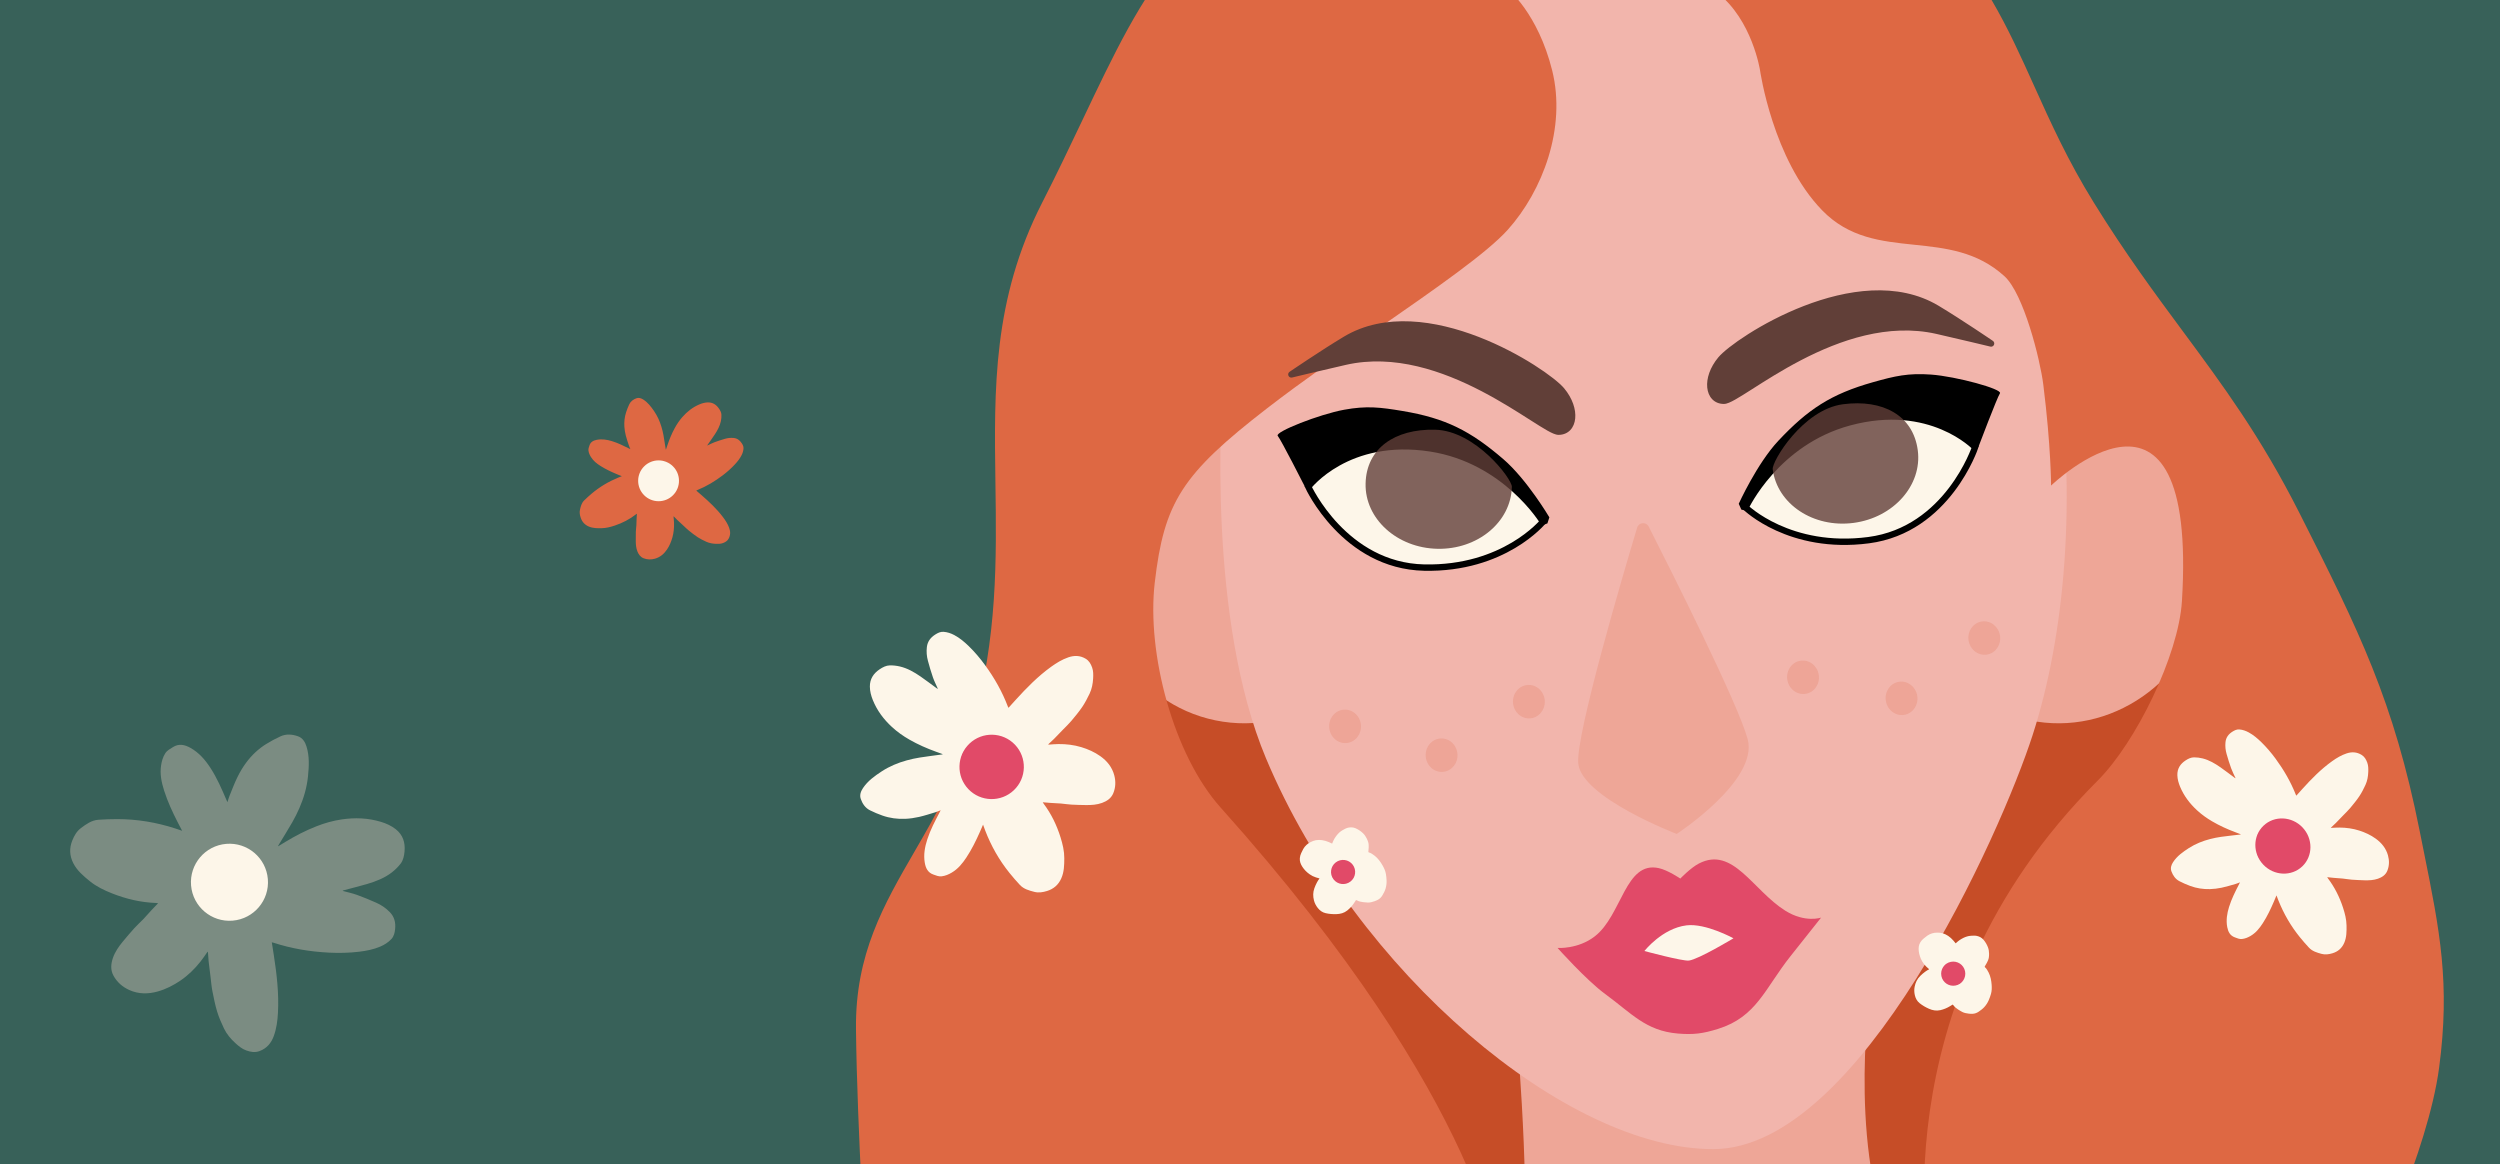 <svg width="393" height="183" viewBox="0 0 393 183" fill="none" xmlns="http://www.w3.org/2000/svg">
<rect x="0" y="0" width="393" height="183" fill="#333333" stroke="none"/>
<g clip-path="url(#clip0_902_11030)">
<path d="M0 0H393V183H0V0Z" fill="#386159"/>
<path d="M0 0H393V183.394H0V0Z" fill="#386159"/>
<path d="M342.299 194.929H208.416C208.416 194.929 189.702 165.307 183.466 144.248C173.786 111.56 183.466 56.929 183.466 56.929H345.341L361.164 114.938L342.299 194.929Z" fill="#C64D27"/>
<ellipse cx="324.053" cy="89" rx="23.529" ry="24.748" transform="rotate(11.684 324.053 89)" fill="#EEA697"/>
<ellipse cx="196.053" cy="89" rx="23.529" ry="24.748" transform="rotate(11.684 196.053 89)" fill="#EEA697"/>
<path d="M238.164 158.577C238.164 158.577 240.596 186.54 239.38 194.443C236.058 216.029 298.384 198.09 297.145 195.051C290.457 178.637 294.105 154.929 294.105 154.929L266.742 165.263L238.164 158.577Z" fill="#EEA697"/>
<path d="M199.022 119.227C189.856 97.406 191.898 64.443 192.336 58.929C192.774 53.416 192.84 42.684 196.4 33.138C206.166 6.946 226.193 -7.455 253.912 -8.948C282.615 -10.493 304.684 3.231 316.907 29.468C321.228 38.744 321.608 44.815 323.138 54.945C326.679 78.39 324.514 100.126 319.529 115.556C314.544 130.987 292.415 180.55 269.385 180.641C246.354 180.731 213.194 152.967 199.022 119.227Z" fill="#F2B5AC"/>
<path d="M205.133 76.52C205.133 76.52 201.375 69.124 200.86 68.512C200.346 67.901 207.404 65.123 211.304 64.41C214.838 63.764 216.965 64.018 220.51 64.613C227.277 65.75 231.146 67.735 236.308 72.164C240.024 75.352 243.56 81.326 243.56 81.326L243.252 82.278L242.303 82.63C242.303 82.63 237.517 76.247 233.813 73.909C227.885 70.166 222.983 69.094 216.081 70.517C211.252 71.513 205.133 76.52 205.133 76.52Z" fill="black"/>
<path d="M224.891 70.49C211.804 68.442 205.657 76.513 205.657 76.513C205.657 76.513 211.351 88.948 223.881 89.225C236.41 89.501 242.544 82.016 242.544 82.016C242.544 82.016 236.694 72.336 224.891 70.49Z" fill="#FDF6E9" stroke="black"/>
<g style="mix-blend-mode:plus-darker" opacity="0.8">
<path d="M237.664 76.526C237.542 82.048 232.296 86.41 225.946 86.27C219.597 86.13 214.548 81.54 214.67 76.019C214.792 70.497 219.231 67.409 225.581 67.549C231.931 67.689 237.692 75.276 237.664 76.526Z" fill="#613F38"/>
</g>
<path d="M311.01 70.253C311.01 70.253 313.945 62.493 314.39 61.829C314.835 61.166 307.517 59.169 303.563 58.883C299.98 58.623 297.893 59.106 294.434 60.082C287.83 61.945 284.198 64.337 279.546 69.299C276.197 72.871 273.33 79.193 273.33 79.193L273.739 80.106L274.72 80.353C274.72 80.353 278.787 73.49 282.215 70.764C287.704 66.4 292.461 64.804 299.475 65.471C304.384 65.937 311.01 70.253 311.01 70.253Z" fill="black"/>
<path d="M290.715 66.398C303.503 62.945 310.488 70.303 310.488 70.303C310.488 70.303 306.174 83.282 293.749 84.914C281.323 86.546 274.414 79.769 274.414 79.769C274.414 79.769 279.181 69.512 290.715 66.398Z" fill="#FDF6E9" stroke="black"/>
<g style="mix-blend-mode:plus-darker" opacity="0.8">
<path d="M278.671 73.783C279.39 79.259 285.078 83.027 291.375 82.2C297.672 81.373 302.194 76.263 301.475 70.788C300.755 65.312 296.007 62.722 289.71 63.549C283.413 64.376 278.508 72.543 278.671 73.783Z" fill="#613F38"/>
</g>
<ellipse cx="226.618" cy="118.714" rx="2.5" ry="2.632" transform="rotate(-4.127 226.618 118.714)" fill="#DE6843" fill-opacity="0.2"/>
<ellipse cx="298.922" cy="109.777" rx="2.5" ry="2.632" transform="rotate(-8.693 298.922 109.777)" fill="#DE6843" fill-opacity="0.2"/>
<ellipse cx="240.341" cy="110.302" rx="2.5" ry="2.632" transform="rotate(-4.127 240.341 110.302)" fill="#DE6843" fill-opacity="0.2"/>
<ellipse cx="311.931" cy="100.3" rx="2.5" ry="2.632" transform="rotate(-8.693 311.931 100.3)" fill="#DE6843" fill-opacity="0.2"/>
<ellipse cx="211.446" cy="114.184" rx="2.5" ry="2.632" transform="rotate(-4.127 211.446 114.184)" fill="#DE6843" fill-opacity="0.2"/>
<ellipse cx="283.437" cy="106.469" rx="2.5" ry="2.632" transform="rotate(-8.693 283.437 106.469)" fill="#DE6843" fill-opacity="0.2"/>
<path d="M274.742 116.224C273.321 110.82 262.679 89.669 259.178 82.783C258.772 81.983 257.613 82.093 257.355 82.953C255.016 90.741 247.725 115.475 248.099 119.979C248.544 125.341 263.578 131.094 263.578 131.094C263.578 131.094 276.446 122.706 274.742 116.224Z" fill="#EEA697"/>
<path d="M250.714 147.183C248.057 149.252 244.845 149.016 244.845 149.016C244.845 149.016 249.385 154.104 252.338 156.261C256.447 159.262 258.702 162.052 263.764 162.473C266.227 162.678 267.69 162.482 270.05 161.75C276.149 159.857 277.426 155.4 281.472 150.303L286.276 144.249C286.276 144.249 283.77 145.117 280.65 143.16C275.528 139.947 272.424 132.962 267.058 135.749C265.759 136.424 264.146 138.11 264.146 138.11C264.146 138.11 262.202 136.789 260.772 136.472C255.48 135.297 254.992 143.852 250.714 147.183Z" fill="#E14A68"/>
<path d="M265.5 151C267.015 150.809 272.5 147.5 272.5 147.5C272.5 147.5 268.127 145.097 265.124 145.466C261.281 145.937 258.5 149.5 258.5 149.5C258.5 149.5 264.512 151.125 265.5 151Z" fill="#FDF6E9"/>
<path fill-rule="evenodd" clip-rule="evenodd" d="M136.236 200.975C136.236 200.975 134.733 177.505 134.56 161.761C134.43 149.993 138.939 142.201 143.777 133.841C147.123 128.061 150.625 122.009 152.859 114.183C156.831 100.268 156.653 87.844 156.481 75.914C156.268 61.097 156.065 47.043 163.838 31.837C166.141 27.333 168.2 22.999 170.149 18.898C180.075 -1.997 187.141 -16.869 208.976 -17.57C215.474 -17.778 225.445 -15.13 225.445 -15.13C225.445 -15.13 236.705 -25.534 245.574 -29.159C257.313 -33.957 265.728 -35.756 277.902 -32.209C287.739 -29.344 292.625 -24.159 298.978 -17.418C300.217 -16.102 301.512 -14.728 302.911 -13.3C311.746 -4.28 315.584 4.23 319.773 13.52C322.348 19.231 325.056 25.237 329.14 31.837C334.102 39.857 338.716 46.093 343.149 52.084C349.462 60.616 355.408 68.651 361.468 80.635C370.892 99.27 376.298 110.172 380.377 130.652C380.603 131.786 380.824 132.883 381.039 133.948C383.536 146.329 385.195 154.554 383.427 167.861C381.671 181.078 372.448 200.189 372.448 200.189H291.319L136.236 200.975ZM181.524 91.615C182.991 78.947 185.794 74.536 199.213 64.166C204.622 59.987 210.925 55.611 216.882 51.475C225.705 45.35 233.767 39.754 237.031 36.108C242.5 30 246.257 20.096 244 11.067C241.743 2.039 237.031 -1.71 237.031 -1.71C237.031 -1.71 244.351 -4.792 252.891 -4.792C261.43 -4.792 266.406 -3.904 269.97 -1.132C275.46 3.137 276.68 11.067 276.68 11.067C276.68 11.067 278.667 25.059 286.439 33.058C290.668 37.411 295.748 37.938 300.878 38.471C305.811 38.983 310.791 39.5 315.107 43.427C318.108 46.157 320.704 56.449 321.208 60.474C322.428 70.234 322.428 76.334 322.428 76.334C322.428 76.334 345.5 54 343 94.5C342.476 102.996 335.768 116.707 329.746 122.723C294.368 158.069 303.519 200.157 303.519 200.157H235.812C235.812 200.157 233.955 173.929 191.894 126.961C184.451 118.649 180.241 102.698 181.524 91.615Z" fill="#DE6843"/>
<path d="M271 63C268.5 63 268 59.5 270.5 56.5C273 53.5 292 41 304.5 48.5C308.083 50.65 313 54 313 54C313 54 307.826 52.751 304.5 52C289 48.5 273.5 63 271 63Z" fill="#613F38"/>
<path d="M270.5 56.5L270.116 56.18H270.116L270.5 56.5ZM304.5 52L304.39 52.488L304.5 52ZM313 54L312.883 54.486C313.117 54.543 313.359 54.423 313.457 54.203C313.555 53.982 313.481 53.723 313.282 53.587L313 54ZM304.5 48.5L304.243 48.929L304.5 48.5ZM270.116 56.18C268.801 57.758 268.236 59.512 268.378 60.925C268.448 61.633 268.701 62.279 269.155 62.752C269.616 63.233 270.25 63.5 271 63.5L271 62.5C270.5 62.5 270.134 62.329 269.877 62.06C269.612 61.784 269.427 61.366 269.373 60.825C269.264 59.738 269.699 58.242 270.884 56.82L270.116 56.18ZM271 63.5C271.258 63.5 271.54 63.411 271.809 63.3C272.09 63.184 272.412 63.019 272.766 62.82C273.474 62.422 274.358 61.861 275.378 61.211C277.427 59.905 280.066 58.213 283.106 56.631C289.2 53.46 296.816 50.778 304.39 52.488L304.61 51.512C296.684 49.722 288.8 52.54 282.644 55.744C279.559 57.349 276.886 59.064 274.841 60.367C273.814 61.022 272.955 61.566 272.277 61.948C271.937 62.138 271.655 62.282 271.427 62.376C271.187 62.475 271.055 62.5 271 62.5L271 63.5ZM304.39 52.488C306.05 52.863 308.173 53.362 309.882 53.768C310.736 53.971 311.486 54.151 312.023 54.279C312.291 54.344 312.506 54.395 312.654 54.431C312.728 54.449 312.785 54.462 312.824 54.472C312.843 54.477 312.858 54.48 312.868 54.482C312.873 54.484 312.876 54.484 312.879 54.485C312.88 54.485 312.881 54.486 312.882 54.486C312.882 54.486 312.882 54.486 312.882 54.486C312.883 54.486 312.883 54.486 312.883 54.486C312.883 54.486 312.883 54.486 313 54C313.117 53.514 313.117 53.514 313.117 53.514C313.117 53.514 313.117 53.514 313.117 53.514C313.117 53.514 313.117 53.514 313.116 53.514C313.116 53.514 313.115 53.513 313.114 53.513C313.111 53.512 313.107 53.511 313.102 53.51C313.092 53.508 313.078 53.504 313.058 53.5C313.02 53.49 312.962 53.477 312.888 53.459C312.74 53.423 312.525 53.371 312.256 53.307C311.719 53.178 310.968 52.998 310.113 52.795C308.403 52.389 306.276 51.888 304.61 51.512L304.39 52.488ZM313 54C313.282 53.587 313.282 53.587 313.281 53.587C313.281 53.587 313.281 53.587 313.281 53.587C313.281 53.586 313.281 53.586 313.281 53.586C313.28 53.586 313.279 53.585 313.278 53.584C313.275 53.583 313.272 53.58 313.267 53.577C313.258 53.57 313.243 53.561 313.225 53.548C313.188 53.523 313.133 53.486 313.062 53.438C312.92 53.342 312.714 53.202 312.455 53.028C311.937 52.68 311.209 52.193 310.369 51.639C308.69 50.532 306.558 49.152 304.757 48.071L304.243 48.929C306.025 49.998 308.143 51.368 309.818 52.474C310.655 53.026 311.381 53.511 311.897 53.858C312.155 54.031 312.36 54.17 312.501 54.266C312.572 54.313 312.626 54.35 312.663 54.375C312.681 54.388 312.695 54.397 312.705 54.404C312.709 54.407 312.713 54.409 312.715 54.411C312.716 54.412 312.717 54.412 312.718 54.413C312.718 54.413 312.718 54.413 312.718 54.413C312.718 54.413 312.718 54.413 312.718 54.413C312.718 54.413 312.718 54.413 313 54ZM304.757 48.071C298.303 44.199 290.236 45.518 283.57 48.096C280.222 49.391 277.193 51.016 274.842 52.507C272.507 53.988 270.794 55.366 270.116 56.18L270.884 56.82C271.456 56.134 273.056 54.824 275.377 53.352C277.682 51.89 280.653 50.297 283.93 49.029C290.514 46.482 298.197 45.301 304.243 48.929L304.757 48.071Z" fill="#613F38"/>
<path d="M245 67.861C247.5 67.861 248 64.361 245.5 61.361C243 58.361 224 45.861 211.5 53.361C207.917 55.511 203 58.861 203 58.861C203 58.861 208.174 57.612 211.5 56.861C227 53.361 242.5 67.861 245 67.861Z" fill="#613F38"/>
<path d="M245.5 61.361L245.884 61.041H245.884L245.5 61.361ZM211.5 56.861L211.61 57.349L211.5 56.861ZM203 58.861L203.117 59.347C202.883 59.404 202.641 59.285 202.543 59.064C202.445 58.843 202.519 58.584 202.718 58.448L203 58.861ZM211.5 53.361L211.757 53.79L211.5 53.361ZM245.884 61.041C247.199 62.619 247.764 64.373 247.622 65.786C247.552 66.495 247.299 67.14 246.845 67.613C246.384 68.094 245.75 68.361 245 68.361L245 67.361C245.5 67.361 245.866 67.19 246.123 66.921C246.388 66.645 246.573 66.228 246.627 65.686C246.736 64.599 246.301 63.103 245.116 61.681L245.884 61.041ZM245 68.361C244.742 68.361 244.46 68.272 244.191 68.161C243.91 68.045 243.588 67.88 243.234 67.681C242.526 67.283 241.642 66.722 240.622 66.072C238.573 64.766 235.934 63.074 232.894 61.492C226.8 58.321 219.184 55.639 211.61 57.349L211.39 56.373C219.316 54.583 227.2 57.401 233.356 60.605C236.441 62.21 239.114 63.925 241.159 65.228C242.186 65.883 243.045 66.427 243.723 66.809C244.063 66.999 244.345 67.143 244.573 67.237C244.813 67.336 244.945 67.361 245 67.361L245 68.361ZM211.61 57.349C209.95 57.724 207.827 58.223 206.118 58.629C205.264 58.832 204.514 59.012 203.977 59.14C203.709 59.205 203.494 59.256 203.346 59.292C203.272 59.31 203.215 59.324 203.176 59.333C203.157 59.337 203.142 59.341 203.132 59.343C203.127 59.345 203.124 59.346 203.121 59.346C203.12 59.346 203.119 59.347 203.118 59.347C203.118 59.347 203.118 59.347 203.118 59.347C203.117 59.347 203.117 59.347 203.117 59.347C203.117 59.347 203.117 59.347 203 58.861C202.883 58.375 202.883 58.375 202.883 58.375C202.883 58.375 202.883 58.375 202.883 58.375C202.883 58.375 202.883 58.375 202.884 58.375C202.884 58.375 202.885 58.374 202.886 58.374C202.889 58.373 202.893 58.373 202.898 58.371C202.908 58.369 202.922 58.365 202.942 58.361C202.98 58.351 203.038 58.338 203.112 58.32C203.26 58.284 203.475 58.232 203.744 58.168C204.281 58.039 205.032 57.859 205.887 57.656C207.597 57.25 209.724 56.749 211.39 56.373L211.61 57.349ZM203 58.861C202.718 58.448 202.718 58.448 202.719 58.448C202.719 58.448 202.719 58.448 202.719 58.448C202.719 58.447 202.719 58.447 202.719 58.447C202.72 58.447 202.721 58.446 202.722 58.445C202.725 58.444 202.728 58.441 202.733 58.438C202.742 58.431 202.757 58.422 202.775 58.409C202.812 58.384 202.867 58.347 202.938 58.299C203.08 58.203 203.286 58.063 203.545 57.889C204.063 57.541 204.791 57.054 205.631 56.5C207.31 55.393 209.442 54.013 211.243 52.932L211.757 53.79C209.975 54.859 207.857 56.229 206.182 57.335C205.345 57.887 204.619 58.372 204.103 58.719C203.845 58.892 203.64 59.031 203.499 59.127C203.428 59.175 203.374 59.212 203.337 59.236C203.319 59.249 203.305 59.258 203.295 59.265C203.291 59.268 203.287 59.27 203.285 59.272C203.284 59.273 203.283 59.273 203.282 59.274C203.282 59.274 203.282 59.274 203.282 59.274C203.282 59.274 203.282 59.274 203.282 59.274C203.282 59.274 203.282 59.274 203 58.861ZM211.243 52.932C217.697 49.06 225.764 50.379 232.43 52.957C235.778 54.252 238.807 55.877 241.158 57.368C243.493 58.849 245.206 60.227 245.884 61.041L245.116 61.681C244.544 60.995 242.944 59.685 240.623 58.213C238.318 56.751 235.347 55.158 232.07 53.89C225.486 51.343 217.803 50.162 211.757 53.79L211.243 52.932Z" fill="#613F38"/>
<path d="M213.164 141.487C213.077 141.622 212.994 141.749 212.913 141.876C212.606 142.354 212.235 142.773 211.792 143.128C211.288 143.532 210.704 143.681 210.077 143.702C209.51 143.721 208.948 143.677 208.397 143.552C207.887 143.438 207.484 143.146 207.16 142.739C206.879 142.386 206.671 141.994 206.558 141.557C206.391 140.916 206.386 140.275 206.617 139.641C206.736 139.315 206.871 138.998 207.038 138.692C207.145 138.494 207.263 138.307 207.403 138.131C207.412 138.12 207.413 138.102 207.418 138.088C207.23 138.034 207.043 137.984 206.86 137.927C206.503 137.817 206.174 137.649 205.868 137.432C205.412 137.11 205.026 136.719 204.723 136.248C204.46 135.838 204.288 135.398 204.334 134.892C204.359 134.616 204.435 134.353 204.552 134.102C204.655 133.881 204.757 133.658 204.879 133.447C205.155 132.973 205.541 132.616 206.033 132.374C206.302 132.242 206.573 132.127 206.871 132.077C207.195 132.021 207.517 132.029 207.84 132.073C208.202 132.124 208.549 132.231 208.885 132.374C209.058 132.448 209.229 132.532 209.41 132.615C209.442 132.537 209.483 132.439 209.524 132.34C209.54 132.301 209.554 132.262 209.573 132.225C209.631 132.107 209.682 131.983 209.752 131.872C209.874 131.678 209.997 131.48 210.143 131.302C210.398 130.989 210.688 130.707 211.044 130.508C211.322 130.351 211.598 130.19 211.914 130.115C212.324 130.019 212.719 130.041 213.104 130.208C213.531 130.393 213.909 130.652 214.246 130.968C214.504 131.209 214.703 131.502 214.856 131.823C214.94 131.997 215.017 132.176 215.075 132.361C215.161 132.638 215.166 132.929 215.158 133.217C215.153 133.443 215.121 133.669 215.107 133.896C215.105 133.926 215.13 133.98 215.155 133.987C215.51 134.089 215.804 134.293 216.091 134.518C216.625 134.939 217.017 135.477 217.348 136.062C217.58 136.471 217.779 136.9 217.861 137.368C217.92 137.71 217.954 138.058 217.97 138.405C217.99 138.841 217.934 139.272 217.81 139.694C217.704 140.056 217.527 140.381 217.341 140.706C217.168 141.011 216.937 141.255 216.637 141.425C216.459 141.525 216.27 141.609 216.076 141.673C215.739 141.784 215.396 141.892 215.037 141.883C214.788 141.877 214.538 141.845 214.289 141.819C213.944 141.782 213.61 141.701 213.302 141.536C213.261 141.513 213.212 141.504 213.165 141.488L213.164 141.487ZM212.277 137.638C212.466 137.235 212.576 136.967 212.572 136.459C211.788 137.057 211.687 136.989 212.263 136.456C212.096 136.077 212.139 136.085 211.803 135.853C211.62 135.726 211.601 135.798 211.422 135.666C211.251 135.539 211.236 135.388 211.034 135.366C210.703 135.329 210.693 136.072 210.365 136.157C209.988 136.256 210.177 135.88 210.055 136.261C209.955 136.575 209.401 136.101 209.411 136.422C209.417 136.646 209.454 136.869 209.475 137.093C209.508 137.441 209.595 137.764 209.81 138.051C209.941 138.225 210.101 138.354 210.272 138.477C210.392 138.565 210.511 138.668 210.647 138.719C211.087 138.88 211.524 138.89 211.953 138.642C212.311 138.436 212.623 138.186 212.863 137.767L212.277 137.638Z" fill="#FDF6E9"/>
<circle cx="211.134" cy="137.077" r="1.898" transform="rotate(-37.299 211.134 137.077)" fill="#E14A68"/>
<path d="M306.963 157.916C306.826 158 306.697 158.078 306.568 158.157C306.085 158.455 305.569 158.671 305.015 158.798C304.386 158.944 303.795 158.825 303.221 158.572C302.702 158.343 302.215 158.059 301.772 157.708C301.363 157.384 301.127 156.945 301.011 156.439C300.911 155.999 300.894 155.555 300.981 155.112C301.109 154.463 301.383 153.882 301.867 153.411C302.115 153.17 302.374 152.943 302.657 152.739C302.84 152.607 303.027 152.49 303.229 152.392C303.243 152.386 303.251 152.371 303.262 152.36C303.115 152.23 302.969 152.104 302.828 151.973C302.555 151.718 302.331 151.424 302.15 151.097C301.879 150.608 301.7 150.088 301.633 149.533C301.573 149.05 301.609 148.578 301.87 148.142C302.012 147.905 302.195 147.7 302.409 147.526C302.598 147.371 302.787 147.214 302.988 147.077C303.442 146.77 303.945 146.616 304.494 146.611C304.793 146.608 305.087 146.623 305.377 146.707C305.693 146.797 305.98 146.944 306.252 147.124C306.556 147.327 306.822 147.573 307.062 147.848C307.187 147.991 307.304 148.14 307.431 148.293C307.494 148.237 307.574 148.166 307.654 148.095C307.685 148.068 307.714 148.039 307.747 148.013C307.851 147.932 307.95 147.842 308.061 147.773C308.256 147.65 308.453 147.526 308.661 147.428C309.027 147.257 309.411 147.129 309.818 147.104C310.136 147.084 310.455 147.058 310.772 147.128C311.183 147.219 311.529 147.41 311.804 147.728C312.108 148.08 312.336 148.477 312.503 148.908C312.63 149.238 312.682 149.588 312.682 149.943C312.681 150.136 312.673 150.331 312.645 150.523C312.603 150.81 312.481 151.074 312.349 151.33C312.246 151.531 312.119 151.721 312.008 151.92C311.994 151.946 311.992 152.006 312.012 152.022C312.287 152.269 312.464 152.58 312.625 152.907C312.924 153.518 313.043 154.173 313.088 154.843C313.119 155.313 313.112 155.785 312.982 156.243C312.887 156.576 312.767 156.905 312.631 157.225C312.46 157.626 312.223 157.99 311.928 158.316C311.675 158.596 311.374 158.812 311.066 159.025C310.778 159.225 310.464 159.344 310.12 159.367C309.916 159.38 309.709 159.373 309.506 159.347C309.154 159.301 308.799 159.249 308.479 159.085C308.257 158.972 308.046 158.834 307.833 158.703C307.538 158.52 307.272 158.302 307.066 158.019C307.039 157.981 306.999 157.952 306.964 157.916L306.963 157.916ZM307.835 154.063C308.18 153.782 308.395 153.588 308.612 153.129C307.646 153.327 307.584 153.222 308.334 152.992C308.349 152.578 308.385 152.604 308.182 152.249C308.072 152.055 308.024 152.112 307.92 151.915C307.821 151.727 307.873 151.584 307.701 151.476C307.418 151.3 307.087 151.964 306.755 151.899C306.373 151.824 306.706 151.568 306.431 151.858C306.204 152.098 305.91 151.43 305.78 151.724C305.689 151.928 305.625 152.145 305.547 152.356C305.426 152.684 305.364 153.013 305.433 153.365C305.475 153.578 305.564 153.764 305.664 153.949C305.735 154.08 305.796 154.225 305.897 154.329C306.224 154.665 306.613 154.864 307.107 154.827C307.519 154.796 307.908 154.707 308.307 154.434L307.835 154.063Z" fill="#FDF6E9"/>
<circle cx="307.048" cy="153.062" r="1.898" transform="rotate(-11.581 307.048 153.062)" fill="#E14A68"/>
<path d="M147.418 108.248C147.161 107.66 146.864 107.083 146.654 106.477C146.358 105.622 146.106 104.753 145.87 103.88C145.678 103.171 145.616 102.447 145.705 101.712C145.809 100.837 146.287 100.22 147.011 99.757C147.412 99.501 147.825 99.288 148.316 99.321C148.915 99.361 149.476 99.55 150.004 99.828C150.864 100.283 151.594 100.899 152.288 101.573C153.23 102.494 154.08 103.493 154.853 104.558C156.322 106.577 157.548 108.731 158.434 111.069C158.458 111.132 158.494 111.188 158.533 111.271C158.918 110.843 159.285 110.438 159.654 110.032C161.371 108.142 163.156 106.318 165.235 104.819C166.074 104.213 166.956 103.672 167.945 103.333C168.883 103.011 169.788 103.029 170.661 103.548C171.208 103.873 171.484 104.377 171.688 104.952C171.882 105.505 171.87 106.07 171.841 106.64C171.796 107.475 171.642 108.289 171.285 109.043C170.941 109.761 170.573 110.474 170.127 111.133C169.605 111.902 169.005 112.617 168.409 113.331C168.023 113.793 167.578 114.206 167.159 114.64C166.668 115.147 166.18 115.661 165.685 116.162C165.394 116.452 165.084 116.724 164.757 117.032C164.831 117.042 164.88 117.055 164.928 117.05C165.413 117.021 165.896 116.968 166.381 116.967C167.601 116.958 168.805 117.093 169.977 117.449C171.046 117.773 172.061 118.223 172.971 118.87C174.04 119.63 174.831 120.603 175.169 121.9C175.416 122.852 175.381 123.797 175.004 124.705C174.677 125.494 174.014 125.937 173.237 126.219C172.435 126.51 171.595 126.562 170.754 126.556C169.974 126.547 169.19 126.528 168.411 126.484C167.861 126.454 167.319 126.36 166.768 126.312C166.235 126.269 165.697 126.255 165.164 126.219C164.767 126.191 164.369 126.153 163.922 126.116C163.976 126.204 164.006 126.267 164.049 126.325C165.262 127.937 166.124 129.727 166.722 131.649C167.052 132.711 167.311 133.798 167.306 134.909C167.301 135.982 167.287 137.07 166.83 138.089C166.382 139.091 165.634 139.743 164.595 140.063C163.947 140.264 163.276 140.376 162.609 140.204C161.779 139.992 160.937 139.765 160.328 139.113C159.762 138.506 159.217 137.876 158.695 137.23C157.063 135.205 155.798 132.969 154.868 130.542C154.762 130.265 154.663 129.987 154.536 129.635C154.358 130.047 154.208 130.4 154.054 130.747C153.433 132.149 152.758 133.525 151.911 134.806C151.287 135.748 150.587 136.607 149.593 137.186C149.108 137.471 148.6 137.689 148.028 137.757C147.563 137.815 147.161 137.625 146.746 137.485C145.867 137.188 145.523 136.483 145.376 135.636C145.158 134.362 145.384 133.136 145.775 131.933C146.265 130.433 146.998 129.041 147.731 127.653C147.772 127.576 147.807 127.501 147.874 127.37C147.57 127.488 147.321 127.602 147.062 127.679C146.204 127.937 145.353 128.222 144.482 128.419C143.774 128.58 143.04 128.688 142.316 128.719C141.09 128.773 139.874 128.615 138.71 128.204C138.04 127.966 137.381 127.693 136.748 127.373C136.021 127.006 135.578 126.346 135.317 125.602C135.104 125 135.301 124.42 135.656 123.892C136.413 122.757 137.492 121.987 138.613 121.254C139.828 120.463 141.146 119.915 142.536 119.531C143.203 119.346 143.885 119.198 144.57 119.088C145.729 118.905 146.899 118.762 148.064 118.603C148.091 118.601 148.118 118.588 148.215 118.558C147.814 118.412 147.477 118.292 147.14 118.169C145.699 117.648 144.302 117.037 142.97 116.274C141.982 115.711 141.054 115.055 140.22 114.287C138.919 113.092 137.877 111.707 137.211 110.057C136.936 109.377 136.751 108.675 136.743 107.939C136.732 106.732 137.317 105.853 138.296 105.202C138.778 104.883 139.292 104.613 139.869 104.599C140.397 104.587 140.943 104.65 141.46 104.77C142.649 105.048 143.696 105.651 144.692 106.334C145.529 106.912 146.339 107.531 147.161 108.131C147.235 108.186 147.313 108.238 147.387 108.289L147.411 108.249L147.418 108.248ZM160.574 121.008C160.516 120.647 160.45 120.286 160.398 119.924C160.253 118.904 159.765 118.068 158.949 117.453C158.367 117.014 157.744 116.613 157.099 116.273C156.421 115.911 155.686 115.753 154.903 115.928C153.836 116.171 152.894 116.631 152.148 117.446C151.681 117.958 151.216 118.487 151.17 119.207C151.118 120.039 151.114 120.877 151.142 121.712C151.164 122.378 151.489 122.921 151.979 123.376C152.601 123.954 153.368 124.234 154.162 124.46C156.05 124.993 157.821 124.8 159.401 123.549C160.211 122.904 160.742 122.117 160.574 121.008Z" fill="#FDF6E9"/>
<circle cx="155.889" cy="120.557" r="5.06" transform="rotate(-133.669 155.889 120.557)" fill="#E14A68"/>
<path d="M111.206 70.03C111.575 69.859 111.936 69.662 112.318 69.52C112.855 69.32 113.402 69.147 113.953 68.985C114.399 68.853 114.857 68.803 115.325 68.849C115.881 68.901 116.279 69.195 116.583 69.647C116.751 69.898 116.892 70.156 116.879 70.468C116.862 70.849 116.751 71.207 116.582 71.546C116.306 72.098 115.927 72.57 115.509 73.02C114.939 73.631 114.319 74.184 113.655 74.69C112.396 75.651 111.049 76.46 109.58 77.056C109.54 77.072 109.505 77.096 109.453 77.122C109.73 77.36 109.992 77.586 110.255 77.814C111.479 78.875 112.661 79.98 113.642 81.276C114.039 81.798 114.394 82.35 114.624 82.972C114.842 83.562 114.844 84.136 114.528 84.697C114.33 85.048 114.015 85.231 113.653 85.368C113.305 85.5 112.947 85.501 112.585 85.491C112.055 85.474 111.536 85.388 111.053 85.173C110.593 84.966 110.135 84.743 109.711 84.47C109.216 84.15 108.754 83.781 108.292 83.413C107.994 83.176 107.726 82.899 107.444 82.64C107.115 82.336 106.783 82.034 106.458 81.728C106.269 81.548 106.093 81.355 105.893 81.152C105.887 81.199 105.88 81.231 105.883 81.261C105.909 81.568 105.95 81.874 105.957 82.181C105.981 82.955 105.913 83.719 105.705 84.468C105.516 85.15 105.245 85.801 104.848 86.387C104.382 87.076 103.777 87.592 102.96 87.825C102.36 87.995 101.76 87.987 101.179 87.761C100.674 87.566 100.383 87.152 100.193 86.664C99.997 86.159 99.951 85.628 99.943 85.094C99.937 84.6 99.938 84.103 99.954 83.608C99.965 83.259 100.017 82.914 100.039 82.564C100.058 82.225 100.059 81.884 100.074 81.546C100.086 81.293 100.104 81.04 100.121 80.757C100.066 80.792 100.027 80.812 99.99 80.841C98.987 81.633 97.865 82.206 96.654 82.614C95.986 82.838 95.301 83.018 94.597 83.032C93.916 83.044 93.226 83.051 92.573 82.777C91.932 82.507 91.507 82.043 91.289 81.389C91.152 80.981 91.071 80.557 91.17 80.132C91.292 79.602 91.424 79.065 91.829 78.67C92.205 78.302 92.596 77.947 92.998 77.607C94.258 76.542 95.657 75.708 97.182 75.082C97.356 75.011 97.531 74.944 97.752 74.858C97.488 74.751 97.262 74.661 97.04 74.569C96.142 74.196 95.26 73.788 94.435 73.27C93.829 72.889 93.274 72.457 92.892 71.836C92.704 71.533 92.558 71.213 92.507 70.852C92.463 70.558 92.578 70.3 92.661 70.035C92.836 69.473 93.278 69.245 93.813 69.139C94.617 68.983 95.397 69.108 96.166 69.338C97.124 69.627 98.017 70.071 98.908 70.515C98.957 70.54 99.006 70.561 99.09 70.601C99.01 70.41 98.935 70.254 98.882 70.091C98.706 69.551 98.513 69.015 98.375 68.466C98.263 68.02 98.183 67.556 98.153 67.098C98.1 66.321 98.183 65.548 98.427 64.804C98.567 64.376 98.73 63.954 98.924 63.548C99.146 63.082 99.558 62.791 100.026 62.614C100.405 62.47 100.775 62.587 101.115 62.804C101.845 63.267 102.35 63.94 102.831 64.64C103.35 65.399 103.717 66.227 103.981 67.102C104.108 67.522 104.212 67.952 104.292 68.385C104.425 69.117 104.532 69.856 104.651 70.593C104.653 70.61 104.661 70.626 104.682 70.688C104.768 70.431 104.839 70.216 104.913 70.001C105.221 69.079 105.588 68.185 106.052 67.329C106.395 66.694 106.797 66.096 107.272 65.556C108.01 64.714 108.873 64.033 109.909 63.587C110.336 63.402 110.778 63.275 111.245 63.259C112.01 63.234 112.576 63.591 113.002 64.203C113.212 64.504 113.391 64.826 113.408 65.191C113.423 65.526 113.392 65.873 113.323 66.202C113.165 66.96 112.798 67.633 112.379 68.274C112.025 68.813 111.645 69.336 111.276 69.866C111.242 69.914 111.211 69.964 111.179 70.011L111.205 70.026L111.206 70.03ZM103.31 78.559C103.538 78.517 103.766 78.47 103.995 78.432C104.64 78.325 105.162 78.003 105.54 77.476C105.81 77.101 106.055 76.7 106.261 76.286C106.48 75.851 106.57 75.383 106.447 74.889C106.277 74.216 105.972 73.626 105.444 73.165C105.113 72.876 104.771 72.589 104.313 72.571C103.785 72.55 103.254 72.56 102.725 72.59C102.303 72.613 101.963 72.828 101.682 73.145C101.325 73.548 101.159 74.038 101.028 74.544C100.717 75.749 100.866 76.869 101.682 77.853C102.103 78.357 102.61 78.682 103.31 78.559Z" fill="#DE6843"/>
<circle cx="103.528" cy="75.582" r="3.209" transform="rotate(-45 103.528 75.582)" fill="#FDF6E9"/>
<path d="M53.899 140.058C54.639 140.261 55.4 140.419 56.123 140.679C57.141 141.046 58.139 141.464 59.13 141.902C59.934 142.256 60.654 142.743 61.272 143.379C62.009 144.134 62.223 145.042 62.11 146.065C62.047 146.631 61.934 147.174 61.535 147.607C61.047 148.134 60.449 148.515 59.793 148.797C58.723 149.256 57.601 149.473 56.451 149.612C54.885 149.797 53.316 149.836 51.744 149.755C48.759 149.604 45.832 149.126 42.989 148.193C42.912 148.167 42.833 148.16 42.727 148.134C42.836 148.814 42.937 149.459 43.037 150.109C43.506 153.128 43.861 156.161 43.694 159.224C43.627 160.46 43.467 161.689 43.04 162.865C42.633 163.98 41.936 164.809 40.796 165.231C40.083 165.496 39.406 165.375 38.717 165.131C38.057 164.897 37.539 164.461 37.03 164.005C36.287 163.335 35.645 162.579 35.212 161.68C34.802 160.82 34.415 159.941 34.137 159.031C33.813 157.966 33.599 156.87 33.383 155.778C33.242 155.072 33.193 154.347 33.103 153.63C33.001 152.791 32.889 151.951 32.796 151.114C32.744 150.624 32.724 150.132 32.683 149.595C32.618 149.656 32.569 149.693 32.538 149.741C32.2 150.215 31.886 150.704 31.522 151.156C30.613 152.299 29.583 153.318 28.37 154.142C27.265 154.893 26.082 155.5 24.796 155.86C23.285 156.284 21.783 156.289 20.322 155.629C19.25 155.142 18.397 154.399 17.835 153.365C17.346 152.468 17.432 151.517 17.753 150.582C18.086 149.616 18.669 148.795 19.308 148.017C19.902 147.298 20.509 146.582 21.136 145.889C21.577 145.401 22.072 144.967 22.531 144.49C22.972 144.025 23.39 143.535 23.824 143.066C24.149 142.717 24.484 142.376 24.854 141.988C24.732 141.971 24.651 141.952 24.564 141.949C22.152 141.866 19.837 141.322 17.597 140.434C16.36 139.942 15.154 139.366 14.124 138.526C13.128 137.714 12.126 136.883 11.521 135.691C10.925 134.521 10.88 133.335 11.363 132.127C11.665 131.372 12.065 130.663 12.726 130.171C13.547 129.558 14.392 128.945 15.457 128.868C16.448 128.798 17.444 128.764 18.437 128.764C21.55 128.767 24.583 129.271 27.542 130.231C27.88 130.341 28.213 130.457 28.635 130.603C28.386 130.127 28.17 129.722 27.963 129.318C27.125 127.686 26.352 126.022 25.796 124.27C25.388 122.982 25.114 121.684 25.322 120.324C25.422 119.658 25.602 119.02 25.968 118.437C26.263 117.96 26.743 117.729 27.185 117.448C28.123 116.853 29.038 117.062 29.937 117.563C31.287 118.318 32.258 119.45 33.084 120.719C34.112 122.303 34.857 124.032 35.598 125.758C35.638 125.854 35.683 125.943 35.755 126.104C35.872 125.732 35.953 125.415 36.077 125.116C36.482 124.124 36.857 123.116 37.328 122.157C37.711 121.377 38.162 120.613 38.678 119.916C39.549 118.733 40.61 117.72 41.869 116.946C42.593 116.501 43.343 116.092 44.117 115.744C45.005 115.343 45.954 115.427 46.842 115.743C47.563 115.998 47.954 116.617 48.18 117.345C48.667 118.903 48.573 120.487 48.412 122.081C48.234 123.807 47.753 125.446 47.066 127.029C46.736 127.789 46.361 128.535 45.949 129.256C45.248 130.473 44.501 131.669 43.773 132.873C43.755 132.901 43.747 132.935 43.702 133.048C44.139 132.784 44.504 132.561 44.872 132.34C46.44 131.39 48.06 130.549 49.771 129.882C51.039 129.386 52.347 129.015 53.69 128.816C55.78 128.504 57.853 128.575 59.89 129.196C60.73 129.451 61.522 129.807 62.214 130.353C63.345 131.25 63.724 132.455 63.593 133.857C63.528 134.545 63.393 135.227 62.972 135.774C62.586 136.275 62.118 136.736 61.617 137.127C60.464 138.025 59.116 138.546 57.73 138.959C56.563 139.304 55.378 139.593 54.201 139.907C54.094 139.935 53.988 139.968 53.884 139.998L53.904 140.051L53.899 140.058ZM32.127 142.712C32.507 142.929 32.892 143.139 33.268 143.363C34.328 143.995 35.473 144.169 36.659 143.871C37.505 143.66 38.347 143.382 39.148 143.037C39.995 142.678 40.695 142.113 41.12 141.252C41.696 140.076 41.977 138.853 41.779 137.545C41.654 136.726 41.511 135.895 40.875 135.311C40.139 134.636 39.362 134.003 38.564 133.401C37.928 132.921 37.177 132.815 36.385 132.928C35.38 133.074 34.542 133.577 33.736 134.146C31.819 135.503 30.667 137.297 30.643 139.708C30.634 140.948 30.968 142.034 32.127 142.712Z" fill="#7B8C82"/>
<circle cx="36.071" cy="138.69" r="6.056" transform="rotate(-4.741 36.071 138.69)" fill="#FDF6E9"/>
<path d="M351.42 122.307C351.191 121.798 350.927 121.299 350.737 120.776C350.47 120.038 350.24 119.29 350.024 118.537C349.848 117.926 349.783 117.304 349.847 116.676C349.922 115.927 350.32 115.407 350.932 115.021C351.272 114.808 351.621 114.633 352.042 114.669C352.555 114.713 353.038 114.885 353.495 115.132C354.238 115.536 354.873 116.075 355.478 116.665C356.299 117.47 357.042 118.34 357.721 119.265C359.011 121.021 360.095 122.887 360.893 124.905C360.914 124.96 360.946 125.008 360.981 125.08C361.303 124.72 361.61 124.378 361.919 124.037C363.357 122.445 364.855 120.911 366.609 119.66C367.316 119.154 368.063 118.705 368.903 118.43C369.701 118.171 370.475 118.201 371.231 118.66C371.704 118.948 371.949 119.383 372.132 119.88C372.308 120.357 372.307 120.841 372.292 121.33C372.267 122.045 372.148 122.74 371.855 123.38C371.572 123.99 371.269 124.595 370.898 125.152C370.464 125.803 369.963 126.406 369.464 127.008C369.142 127.398 368.768 127.745 368.417 128.11C368.004 128.537 367.596 128.969 367.18 129.39C366.936 129.634 366.675 129.862 366.4 130.121C366.464 130.131 366.506 130.142 366.547 130.139C366.962 130.122 367.374 130.085 367.789 130.092C368.833 130.104 369.865 130.24 370.874 130.564C371.794 130.859 372.67 131.261 373.459 131.831C374.386 132.5 375.079 133.347 375.39 134.464C375.616 135.285 375.602 136.094 375.294 136.866C375.028 137.537 374.467 137.906 373.808 138.135C373.125 138.371 372.408 138.402 371.688 138.383C371.021 138.362 370.35 138.333 369.682 138.283C369.211 138.248 368.746 138.158 368.274 138.108C367.817 138.063 367.356 138.042 366.9 138.002C366.559 137.972 366.218 137.932 365.835 137.893C365.883 137.97 365.909 138.024 365.948 138.075C367.011 139.476 367.779 141.025 368.322 142.682C368.622 143.598 368.861 144.534 368.875 145.486C368.888 146.406 368.894 147.338 368.52 148.204C368.153 149.055 367.524 149.602 366.641 149.86C366.089 150.021 365.516 150.106 364.943 149.948C364.229 149.753 363.505 149.544 362.974 148.975C362.479 148.445 362.003 147.897 361.546 147.334C360.116 145.572 358.997 143.634 358.161 141.538C358.066 141.299 357.977 141.059 357.862 140.756C357.716 141.106 357.594 141.406 357.468 141.701C356.959 142.893 356.404 144.061 355.7 145.145C355.183 145.942 354.598 146.667 353.757 147.147C353.347 147.383 352.915 147.562 352.427 147.611C352.03 147.653 351.683 147.484 351.326 147.356C350.568 147.087 350.262 146.478 350.123 145.749C349.916 144.654 350.089 143.607 350.403 142.582C350.798 141.304 351.402 140.123 352.007 138.945C352.041 138.88 352.069 138.816 352.124 138.704C351.866 138.801 351.655 138.895 351.435 138.956C350.705 139.163 349.981 139.394 349.239 139.548C348.636 139.674 348.01 139.755 347.391 139.769C346.343 139.796 345.3 139.641 344.297 139.269C343.72 139.054 343.152 138.81 342.605 138.524C341.977 138.198 341.587 137.625 341.351 136.983C341.159 136.463 341.318 135.97 341.613 135.523C342.242 134.563 343.153 133.92 344.1 133.31C345.127 132.652 346.246 132.204 347.428 131.897C347.996 131.75 348.577 131.635 349.161 131.551C350.15 131.414 351.149 131.311 352.143 131.193C352.166 131.191 352.189 131.181 352.272 131.157C351.926 131.026 351.636 130.917 351.345 130.805C350.104 130.336 348.898 129.789 347.746 129.113C346.891 128.614 346.087 128.037 345.36 127.365C344.228 126.319 343.313 125.114 342.717 123.69C342.47 123.102 342.3 122.497 342.281 121.866C342.252 120.832 342.738 120.088 343.565 119.546C343.972 119.28 344.408 119.057 344.901 119.055C345.353 119.053 345.821 119.116 346.265 119.227C347.287 119.485 348.193 120.019 349.056 120.622C349.782 121.131 350.485 121.674 351.198 122.202C351.263 122.25 351.33 122.296 351.394 122.341L351.414 122.307L351.42 122.307ZM362.887 133.46C362.831 133.15 362.769 132.839 362.719 132.528C362.577 131.651 362.146 130.926 361.437 130.386C360.933 130 360.393 129.646 359.836 129.344C359.249 129.023 358.618 128.875 357.951 129.012C357.042 129.203 356.243 129.582 355.618 130.269C355.227 130.7 354.838 131.145 354.811 131.762C354.78 132.474 354.79 133.193 354.828 133.909C354.857 134.48 355.144 134.951 355.571 135.349C356.113 135.854 356.774 136.107 357.457 136.313C359.081 136.801 360.593 136.665 361.924 135.619C362.608 135.08 363.049 134.413 362.887 133.46Z" fill="#FDF6E9"/>
<ellipse cx="358.871" cy="132.996" rx="4.417" ry="4.251" transform="rotate(-133.669 358.871 132.996)" fill="#E14A68"/>
</g>
<defs>
<clipPath id="clip0_902_11030">
<rect width="393" height="183" fill="white"/>
</clipPath>
</defs>
</svg>
